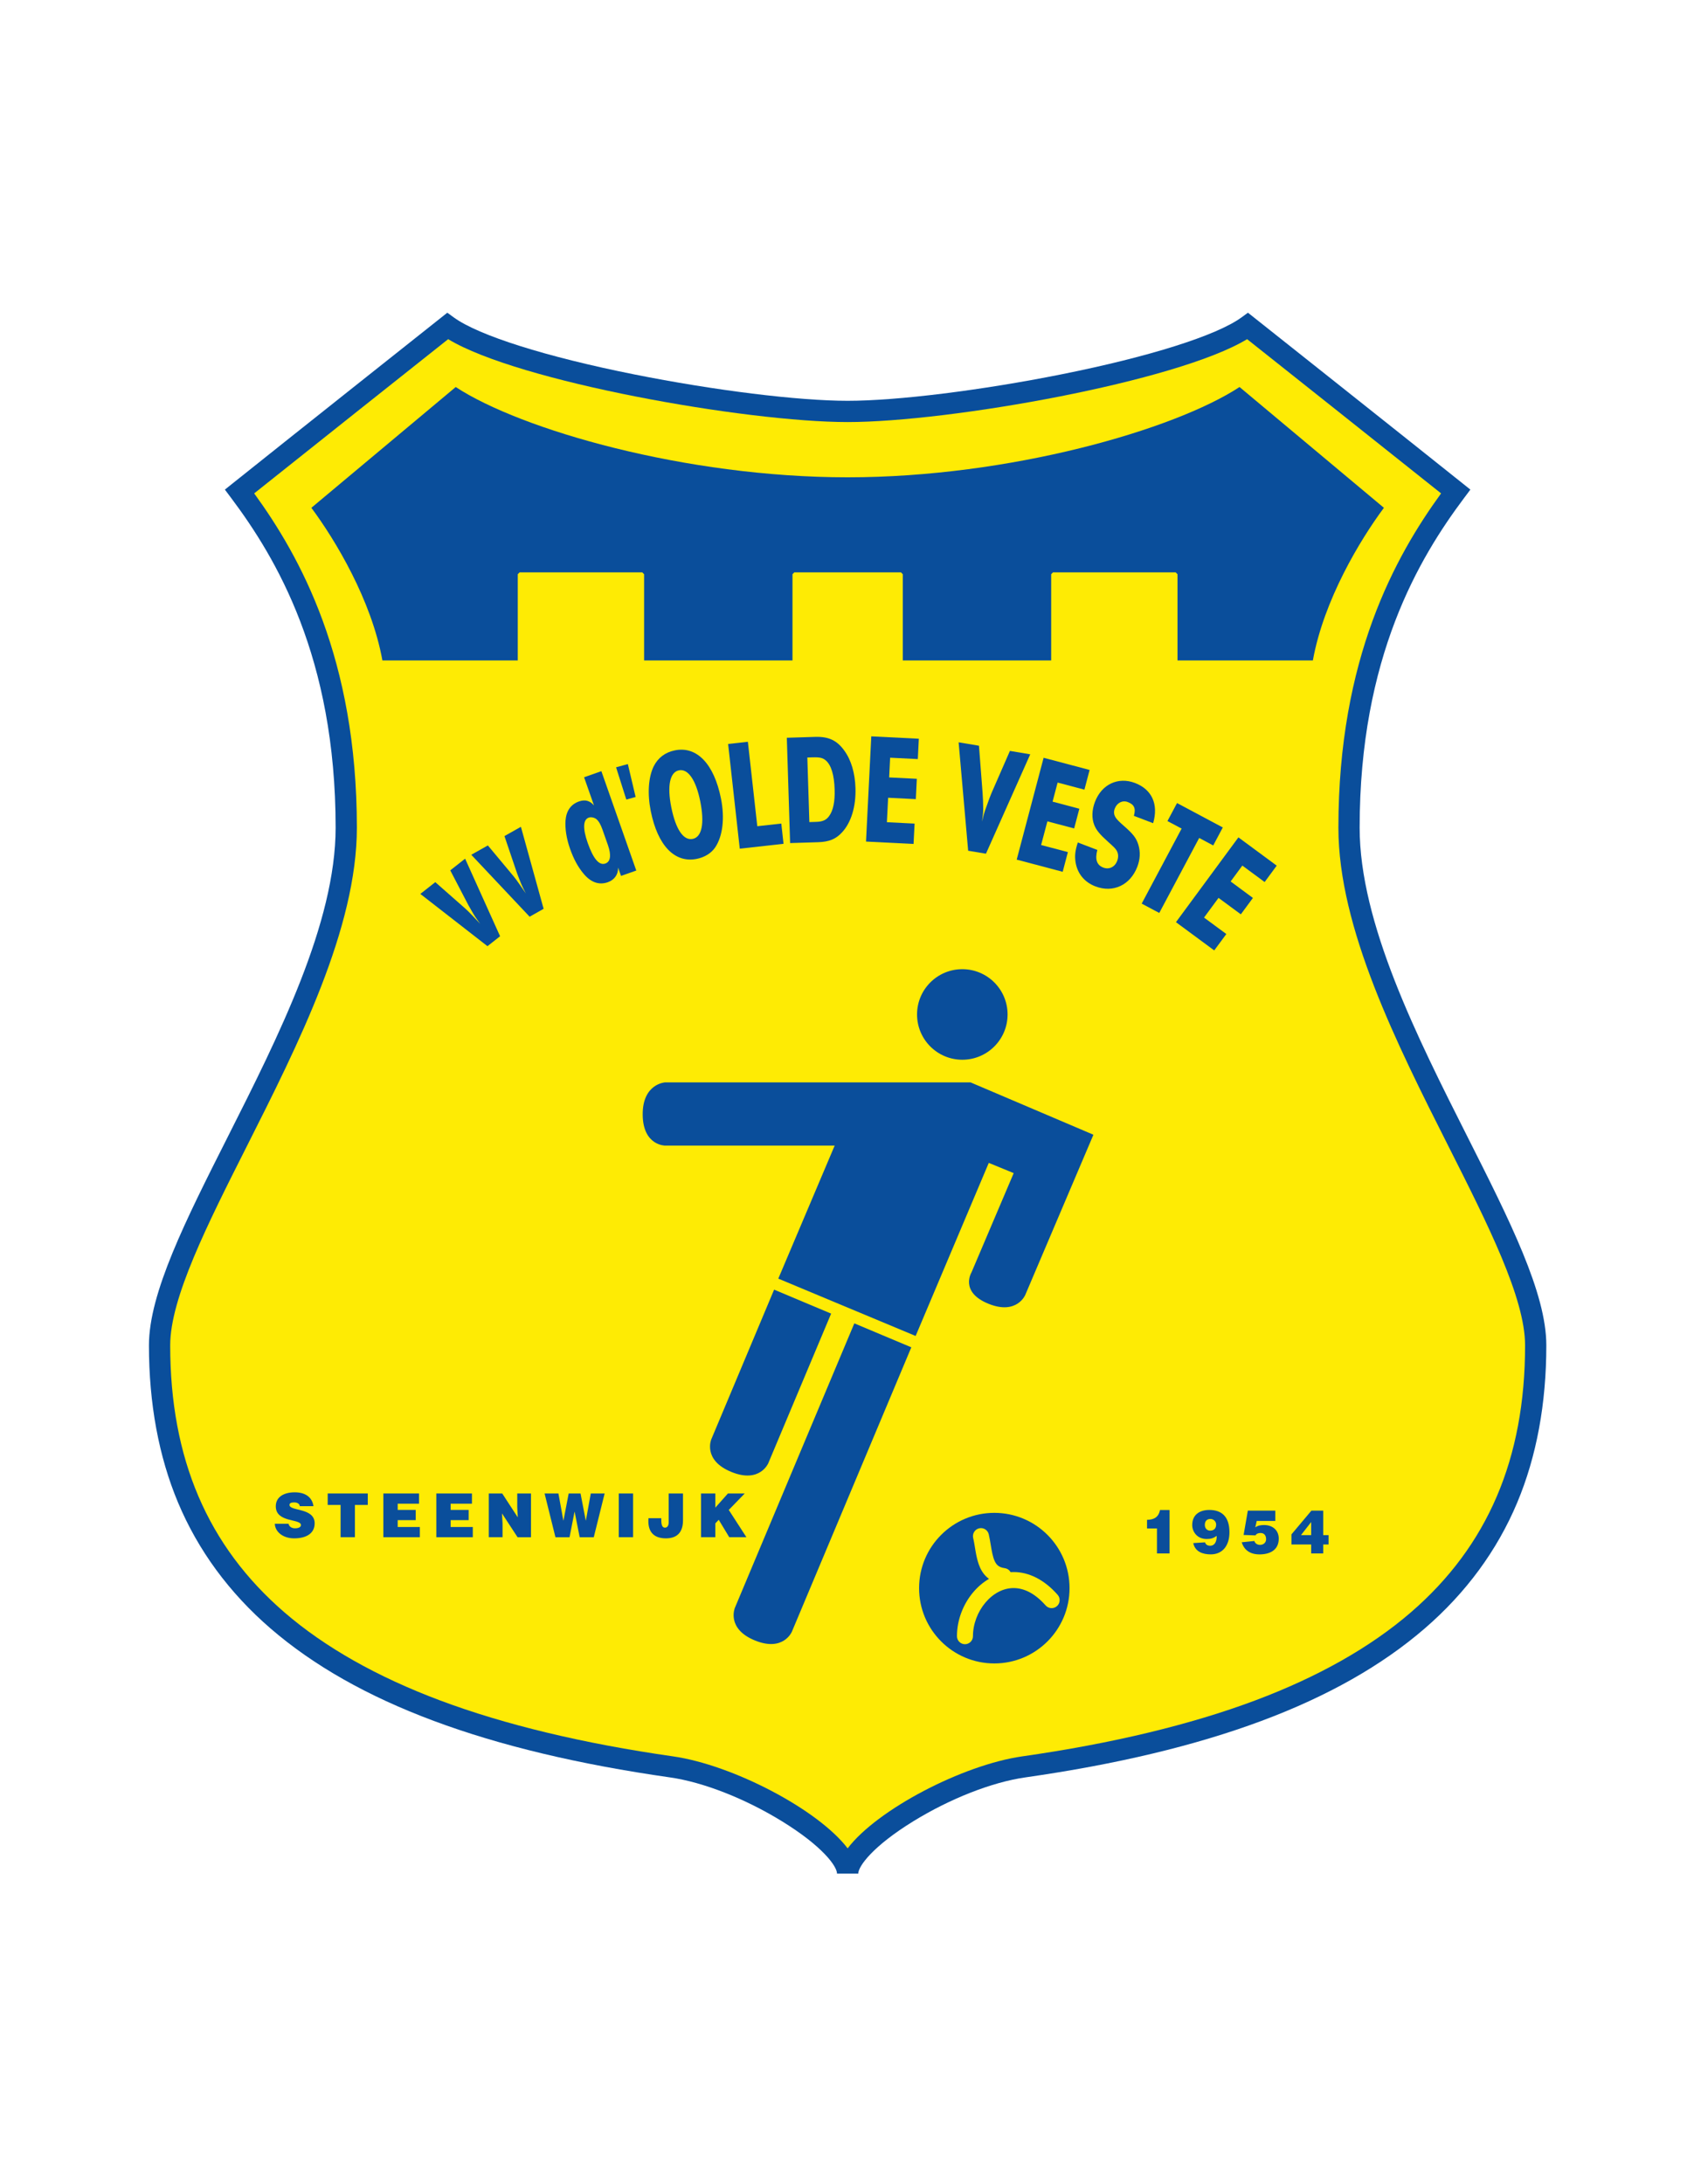<?xml version="1.0" encoding="iso-8859-1"?>
<!-- Generator: Adobe Illustrator 24.0.1, SVG Export Plug-In . SVG Version: 6.00 Build 0)  -->
<svg version="1.1" id="Layer_1" xmlns="http://www.w3.org/2000/svg" xmlns:xlink="http://www.w3.org/1999/xlink" x="0px" y="0px"
	 viewBox="0 0 612 792" style="enable-background:new 0 0 612 792;" xml:space="preserve">
<path style="fill:#0A4E9B;" d="M532.38,412.245c-18.344-36.337-39.137-77.522-39.137-112.125c0-61.851,21.649-97.878,37.933-119.597
	l2.24-2.988l-2.917-2.333c-19.136-15.307-74.917-59.548-75.479-59.993l-2.294-1.82l-2.368,1.723
	c-8.985,6.538-33.392,14.246-65.285,20.621c-29.176,5.833-59.624,9.601-77.573,9.601c-17.949,0-48.398-3.768-77.573-9.601
	c-31.894-6.375-56.3-14.084-65.286-20.621l-2.368-1.723l-2.294,1.82c-0.561,0.445-56.343,44.686-75.479,59.993l-2.917,2.333
	l2.241,2.988c16.284,21.718,37.932,57.746,37.932,119.597c0,34.602-20.792,75.788-39.136,112.125
	c-15.339,30.384-28.586,56.624-28.586,75.578c0,21.123,3.547,40.295,10.542,56.98c7.282,17.371,18.581,32.744,33.586,45.696
	c31.114,26.854,78.523,44.518,144.937,54.002c12.03,1.723,27.213,7.674,40.614,15.92c14.624,9.001,19.934,16.274,19.934,18.968
	h7.707c0-2.693,5.309-9.967,19.935-18.968c13.399-8.246,28.582-14.197,40.614-15.92c66.413-9.483,113.822-27.148,144.937-54.002
	c15.004-12.952,26.305-28.325,33.586-45.696c6.995-16.686,10.541-35.858,10.541-56.98
	C560.966,468.869,547.72,442.629,532.38,412.245z"/>
<path style="fill:#FEEB04;" d="M452.418,122.983c-25.45,15.446-108.085,30.059-144.918,30.059s-119.469-14.613-144.918-30.059
	c-9.998,7.931-51.608,40.943-70.37,55.923c16.625,22.874,37.252,59.825,37.252,121.214c0,36.438-21.232,78.493-39.963,115.599
	c-14.275,28.275-27.759,54.984-27.759,72.104c0,41.087,13.561,72.764,41.456,96.84c14.622,12.622,33.607,23.358,56.428,31.913
	c23.501,8.811,51.953,15.639,84.562,20.295c21.595,3.092,52.556,19.227,63.312,33.35c10.755-14.123,41.716-30.258,63.31-33.35
	c32.611-4.656,61.063-11.484,84.564-20.295c22.82-8.555,41.805-19.291,56.428-31.913c27.896-24.076,41.456-55.753,41.456-96.84
	c0-17.119-13.482-43.828-27.759-72.104c-18.731-37.106-39.964-79.162-39.964-115.599c0-61.389,20.628-98.34,37.253-121.214
	C504.026,163.927,462.415,130.914,452.418,122.983L452.418,122.983z"/>
<path style="fill:#0A4E9B;" d="M360.711,603.17c15.068,0,27.29-12.222,27.29-27.304c0-15.075-12.222-27.297-27.29-27.297
	c-15.068,0-27.29,12.222-27.29,27.297C333.421,590.948,345.643,603.17,360.711,603.17"/>
<path style="fill:#0A4E9B;" d="M349.102,384.267c9.068,0,16.422-7.349,16.422-16.421c0-9.065-7.353-16.415-16.422-16.415
	c-9.068,0-16.421,7.35-16.421,16.415C332.682,376.919,340.034,384.267,349.102,384.267"/>
<path style="fill:#FEEB04;" d="M383.69,578.299v-0.002c-4.937-5.629-10.583-8.278-15.973-8.264c-0.367,0-0.732,0.013-1.094,0.036
	c-0.434-0.761-1.206-1.318-2.141-1.441c-1.353-0.193-2.03-0.572-2.573-1.053c-0.797-0.703-1.432-2.072-1.884-4.115
	c-0.466-2.016-0.739-4.523-1.329-7.109c-0.36-1.563-1.921-2.539-3.482-2.177c-1.563,0.361-2.538,1.922-2.176,3.482h-0.002
	c0.681,2.852,0.887,6.286,2.028,9.569c0.583,1.637,1.462,3.296,2.925,4.636c0.248,0.23,0.512,0.445,0.79,0.647
	c-2.178,1.263-4.118,2.941-5.745,4.876c-3.631,4.324-5.865,10.009-5.876,15.908c0,1.603,1.3,2.904,2.904,2.904
	c1.604,0,2.904-1.302,2.904-2.904c-0.011-4.396,1.737-8.891,4.509-12.167c2.784-3.297,6.435-5.291,10.24-5.284
	c3.486,0.015,7.436,1.59,11.617,6.297c1.06,1.202,2.896,1.316,4.099,0.257C384.636,581.336,384.75,579.5,383.69,578.299z"/>
<path style="fill:#0A4E9B;" d="M330.603,488.541l-21.668,51.566l-21.671,51.573c0,0-3.069,7.346-13.359,3.175
	c-10.506-4.27-7.318-11.832-7.318-11.832l21.66-51.58l21.678-51.588l10.338,4.346L330.603,488.541z"/>
<path style="fill:#0A4E9B;" d="M301.513,476.319l-22.801,54.259c0,0-3.069,7.352-13.352,3.174
	c-10.513-4.262-7.332-11.823-7.332-11.823l22.798-54.302l10.338,4.354L301.513,476.319z"/>
<path style="fill:#0A4E9B;" d="M302.825,415.398h-61.567c0,0-7.959,0.014-8.105-11.093c-0.14-11.332,8.078-11.823,8.078-11.823
	h110.872l44.409,18.911l-0.041,0.014l0.181,0.084l-24.723,58.082c0,0-3.069,7.346-13.352,3.174
	c-10.506-4.262-6.153-11.356-6.153-11.356l15.32-36.01l-9.042-3.711l-26.535,62.762l-49.819-20.795l20.478-48.308V415.398z"/>
<path style="fill:#0A4E9B;" d="M167.529,328.334c2.393,2.128,1.89,1.573,6.662,6.638c-1.695-2.316-2.211-3.143-3.244-4.954
	c-0.656-1.091-1.339-2.372-1.681-3.055l-5.922-11.364l5.385-4.238l12.689,28.124l-4.576,3.606l-24.36-18.95l5.428-4.272
	L167.529,328.334z"/>
<path style="fill:#0A4E9B;" d="M185.192,316.396c2.037,2.466,1.626,1.842,5.566,7.572c-1.311-2.543-1.702-3.442-2.448-5.385
	c-0.488-1.172-0.956-2.55-1.193-3.272l-4.116-12.145l5.971-3.363l8.239,29.735l-5.079,2.867l-21.165-22.459l6.014-3.387
	L185.192,316.396z"/>
<path style="fill:#0A4E9B;" d="M220.533,306.416c1.29,3.673,0.969,6.031-0.928,6.7c-2.232,0.788-4.339-1.629-6.397-7.464
	c-1.842-5.242-1.709-8.445,0.376-9.181c0.83-0.293,2.016-0.035,2.77,0.551c0.851,0.729,1.535,1.887,2.197,3.774L220.533,306.416z
	 M218.161,279.628l-6.271,2.207l3.592,10.21c-1.556-1.765-3.237-2.201-5.434-1.438c-2.965,1.043-4.597,3.387-4.89,6.885
	c-0.209,2.986,0.335,6.558,1.626,10.237c1.332,3.781,2.902,6.686,4.96,9.122c2.63,3.143,5.615,4.157,8.775,3.045
	c2.386-0.837,3.802-2.85,3.704-5.309l1.067,3.028l5.539-1.95L218.161,279.628z"/>
<polygon style="fill:#0A4E9B;" points="223.497,278.229 227.767,277.051 230.585,288.987 227.208,289.925 "/>
<path style="fill:#0A4E9B;" d="M246.309,279.321c3.286-0.659,6.167,3.492,7.722,11.242c1.611,8.029,0.593,12.965-2.734,13.631
	c-3.383,0.677-6.174-3.495-7.779-11.524C241.97,284.92,243.023,279.977,246.309,279.321 M244.857,272.077
	c-3.585,0.722-6.132,2.692-7.722,5.807c-1.925,4.008-2.323,9.871-1.06,16.216c2.511,12.522,8.685,18.936,16.672,17.335
	c2.825-0.561,5.267-2.04,6.683-4.133c2.763-4.06,3.544-10.646,2.114-17.775C259.04,277.005,252.796,270.483,244.857,272.077"/>
<polygon style="fill:#0A4E9B;" points="264.14,269.771 271.31,268.973 274.728,299.594 283.435,298.624 284.244,305.966 
	268.367,307.738 "/>
<path style="fill:#0A4E9B;" d="M293.613,298.094l-0.732-23.418l1.862-0.056c2.679-0.08,3.711,0.171,4.828,1.113
	c1.957,1.66,3.059,5.288,3.212,10.551c0.14,4.36-0.53,7.646-2.009,9.637c-0.994,1.409-2.369,2.023-4.531,2.086L293.613,298.094z
	 M286.63,305.701l10.206-0.314c3.911-0.129,6.408-1.123,8.654-3.592c3.293-3.544,5.064-9.39,4.855-16.031
	c-0.168-5.437-1.549-10.143-4.032-13.564c-2.692-3.756-5.72-5.152-10.614-5.002l-10.261,0.321L286.63,305.701z"/>
<polygon style="fill:#0A4E9B;" points="316.078,267.005 333.323,267.867 332.961,275.247 322.915,274.749 322.566,281.899 
	332.599,282.398 332.235,289.775 322.189,289.27 321.743,298.136 331.789,298.642 331.412,306.022 314.167,305.157 "/>
<path style="fill:#0A4E9B;" d="M356.441,287.285c0.126,1.468,0.237,4.165,0.237,6.02c0.014,1.221-0.126,2.358-0.404,4.636
	c0.6-2.626,0.753-3.244,1.604-5.536c0.712-2.03,1.479-4.109,1.8-4.806l6.698-15.316l7.366,1.235l-16.06,36.038l-6.459-1.078
	l-3.46-39.31l7.38,1.235L356.441,287.285z"/>
<polygon style="fill:#0A4E9B;" points="378.598,274.773 395.283,279.189 393.4,286.332 383.676,283.762 381.848,290.682 
	391.559,293.252 389.675,300.396 379.965,297.825 377.69,306.406 387.4,308.976 385.518,316.12 368.831,311.704 "/>
<path style="fill:#0A4E9B;" d="M411.343,295.833c0.753-2.713,0.14-4.112-2.232-5.012c-1.911-0.736-3.906,0.286-4.701,2.372
	c-0.488,1.283-0.308,2.399,0.488,3.498c0.432,0.593,1.311,1.479,2.93,2.885c3.348,2.937,4.366,4.301,5.147,6.746
	c0.768,2.623,0.656,5.215-0.376,7.942c-2.554,6.693-8.79,9.588-15.193,7.15c-4.047-1.541-6.586-4.712-7.229-8.821
	c-0.334-2.33-0.153-4.102,0.823-7.102l7.089,2.7c-0.907,3.394-0.224,5.494,2.148,6.393c2.106,0.809,4.199-0.178,5.051-2.428
	c0.529-1.385,0.432-2.713-0.252-3.83c-0.404-0.649-0.962-1.228-2.901-2.947c-3.209-2.874-4.367-4.301-5.148-6.188
	c-0.99-2.459-0.893-5.486,0.237-8.43c2.428-6.366,8.398-9.177,14.523-6.85c6.167,2.35,8.58,7.743,6.585,14.579L411.343,295.833z"/>
<polygon style="fill:#0A4E9B;" points="428.656,300.456 423.522,297.72 426.996,291.198 443.6,300.04 440.126,306.563 
	435.033,303.849 420.551,331.041 414.175,327.651 "/>
<polygon style="fill:#0A4E9B;" points="449.264,303.636 463.159,313.887 458.779,319.831 450.686,313.866 446.445,319.625 
	454.523,325.597 450.143,331.54 442.051,325.576 436.791,332.719 444.883,338.684 440.488,344.627 426.605,334.383 "/>
<path style="fill:#0A4E9B;" d="M108.771,546.148c-0.084-0.544-0.37-0.879-0.753-1.081c-0.37-0.202-0.83-0.286-1.339-0.286
	c-1.144,0-1.653,0.328-1.653,0.899c0,2.386,9.124,0.9,9.124,6.684c0,3.677-3.062,5.448-7.422,5.448c-4.186,0-6.92-2.428-7.039-5.288
	h4.988c0.112,0.558,0.426,0.983,0.858,1.248c0.412,0.266,0.962,0.398,1.472,0.398c1.297,0,2.163-0.419,2.163-1.172
	c0-2.4-9.118-0.747-9.118-6.809c0-3.369,2.902-5.064,6.872-5.064c4.409,0,6.411,2.253,6.794,5.022H108.771z"/>
<polygon style="fill:#0A4E9B;" points="118.879,541.544 133.417,541.544 133.417,545.702 128.75,545.702 128.75,557.394 
	123.553,557.394 123.553,545.702 118.879,545.702 "/>
<polygon style="fill:#0A4E9B;" points="139.074,557.401 139.074,541.544 152.008,541.544 152.008,545.248 144.278,545.248 
	144.278,547.502 150.815,547.502 150.815,551.206 144.278,551.206 144.278,553.696 152.314,553.696 152.314,557.401 "/>
<polygon style="fill:#0A4E9B;" points="158.286,557.401 158.286,541.544 171.212,541.544 171.212,545.248 163.483,545.248 
	163.483,547.502 170.02,547.502 170.02,551.206 163.483,551.206 163.483,553.696 171.52,553.696 171.52,557.401 "/>
<polygon style="fill:#0A4E9B;" points="187.843,550.208 187.648,546.595 187.648,541.544 192.629,541.544 192.629,557.408 
	187.759,557.408 182.109,548.771 182.311,552.378 182.311,557.401 177.324,557.401 177.324,541.544 182.193,541.544 "/>
<polygon style="fill:#0A4E9B;" points="212.497,551.352 212.538,551.352 214.324,541.544 219.347,541.544 215.405,557.408 
	210.292,557.408 208.464,548.185 208.422,548.185 206.615,557.408 201.502,557.408 197.561,541.544 202.583,541.544 
	204.369,551.352 204.411,551.352 206.301,541.544 210.605,541.544 "/>
<rect x="224.474" y="541.544" style="fill:#0A4E9B;" width="5.198" height="15.851"/>
<path style="fill:#0A4E9B;" d="M239.891,550.501c0,1.646,0,3.433,1.36,3.433c0.795,0,1.326-0.663,1.326-1.933v-10.457h5.197v9.725
	c0,4.187-1.989,6.544-6.195,6.544c-4.576,0-6.732-2.553-6.32-7.312H239.891z"/>
<polygon style="fill:#0A4E9B;" points="254.31,541.544 259.507,541.544 259.507,546.672 264.07,541.544 270.167,541.544 
	264.377,547.509 270.78,557.401 264.551,557.401 260.735,551.08 259.507,552.378 259.507,557.401 254.31,557.401 "/>
<path style="fill:#0A4E9B;" d="M424.29,563.282h-4.576v-9.056h-3.6v-3.125c2.428-0.042,4.186-0.879,4.701-3.572h3.475V563.282z"/>
<path style="fill:#0A4E9B;" d="M439.023,555.021c-1.13,0-1.939-0.837-1.939-2.079c0-1.318,0.684-2.162,2.037-2.162
	c1.088,0,2.064,0.886,2.064,2.016C441.185,554.01,440.6,554.98,439.023,555.021 M432.885,559.529
	c0.655,3.146,3.432,4.095,6.348,4.095c4.311,0,6.781-3.216,6.781-8.002c0-5.651-2.791-8.106-7.297-8.106
	c-3.502,0-6.209,1.702-6.209,5.497c0,2.226,1.633,5.037,5.246,5.037c1.479,0,2.399-0.265,3.642-1.13
	c0.014,2.023-0.684,3.571-2.386,3.571c-0.907,0-1.604-0.376-1.855-1.228L432.885,559.529z"/>
<path style="fill:#0A4E9B;" d="M452.682,547.76h9.962v3.746h-6.738l-0.517,2.315c0.977-0.697,2.051-0.837,3.223-0.837
	c2.972,0,5.288,1.814,5.288,4.926c0,4.298-3.419,5.721-6.962,5.721c-3.391,0-5.595-1.528-6.474-4.395l4.603-0.468
	c0,0.049,0.042,0.118,0.042,0.16c0.266,0.81,1.145,1.256,1.981,1.256c1.339,0,2.218-0.907,2.218-2.051
	c0-1.283-0.613-2.26-1.995-2.26c-0.684,0-1.492,0.181-1.855,0.864l-4.311-0.153L452.682,547.76z"/>
<path style="fill:#0A4E9B;" d="M475.661,551.896v4.744h-3.697L475.661,551.896z M468.504,560.045h7.157v3.237h4.367v-3.237h1.939
	v-3.404h-1.939v-8.881h-4.283l-7.241,8.616V560.045z"/>
<path style="fill:#0A4E9B;" d="M449.676,140.336c-23.649,15.501-83.413,32.738-142.176,32.738
	c-58.762,0-118.527-17.237-142.175-32.738c-0.718,0.606-51.441,43.017-52.369,43.795c8.671,11.671,21.807,33.433,25.769,55.347
	h49.111v-31.266l0.656-0.666h44.514l0.656,0.666v31.266h53.833v-31.266l0.656-0.666h38.7l0.655,0.666v31.266h53.833v-31.266
	l0.655-0.666h44.514l0.656,0.666v31.266h49.111c3.962-21.915,17.098-43.676,25.77-55.347
	C501.116,183.353,450.394,140.942,449.676,140.336z"/>
</svg>
